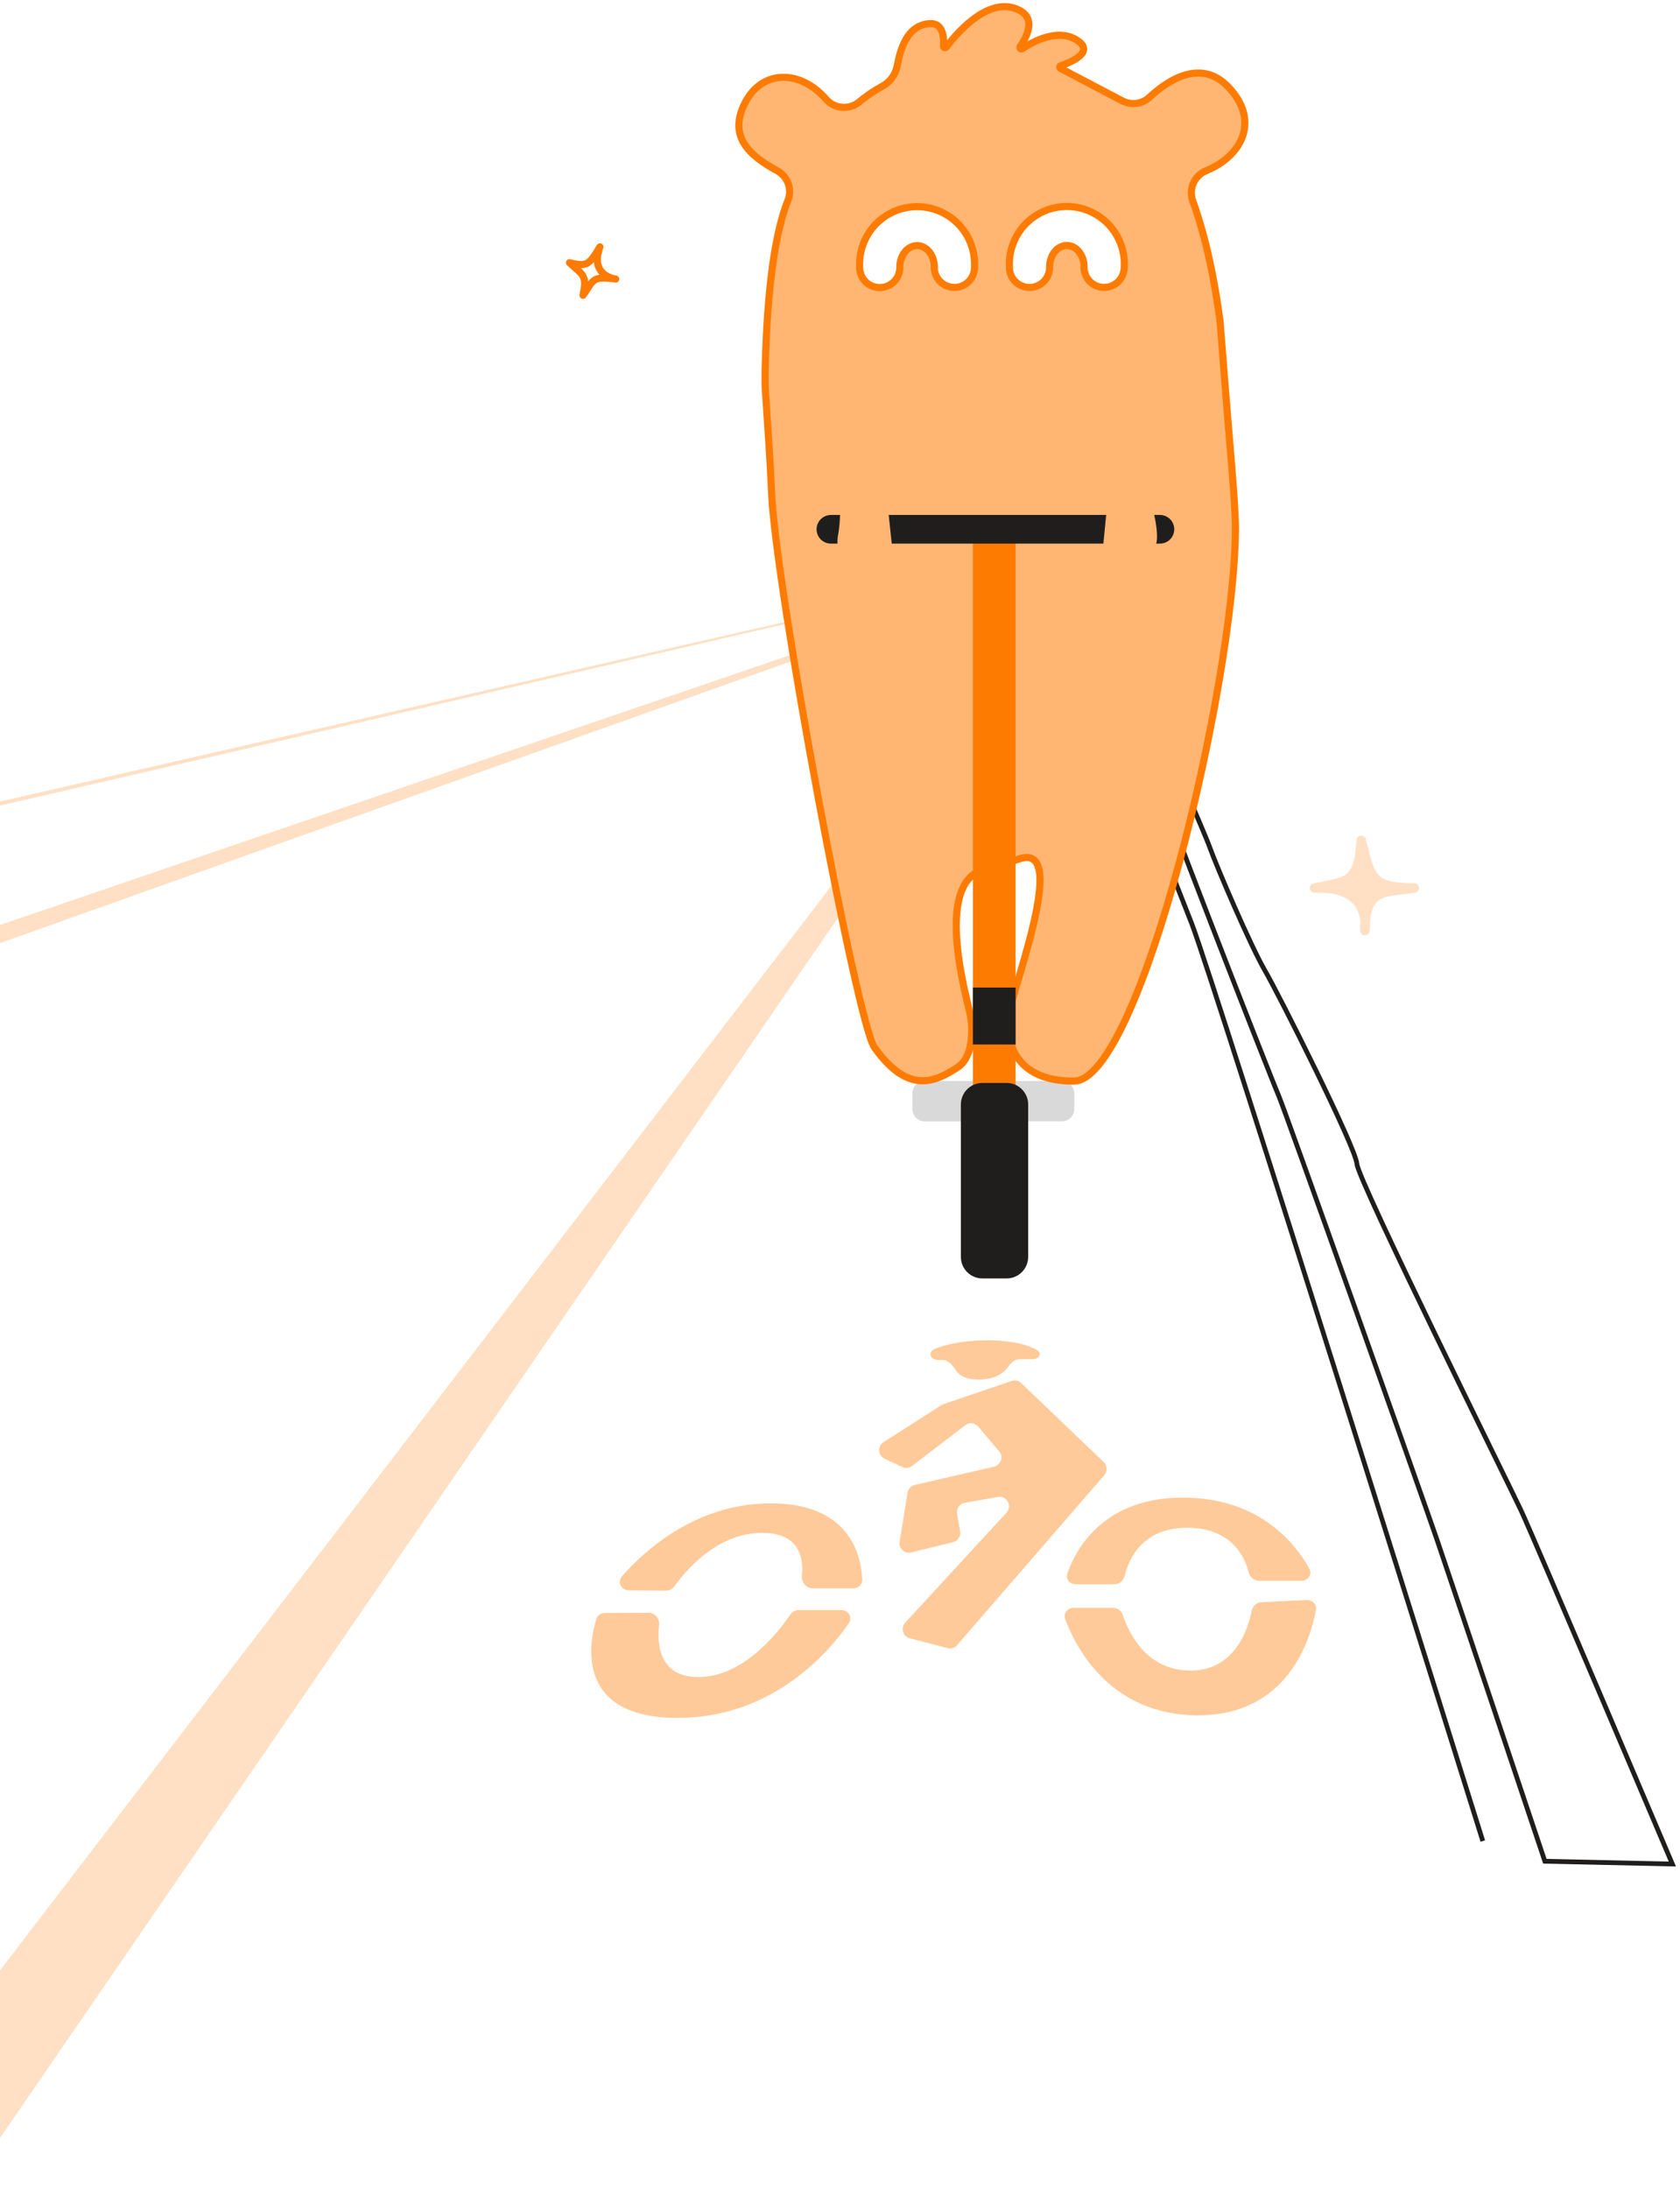 <svg width="354" height="461" viewBox="0 0 354 461" fill="none" xmlns="http://www.w3.org/2000/svg">
    <rect x="193" y="228" width="33" height="8" rx="3" fill="#D9D9D9"/>
    <path d="M229.797 121.627L236.396 137.854C237.333 140.195 242.355 158.147 242.472 160.387C242.59 162.627 267.941 227.401 269.347 230.554C270.753 233.707 299.954 316.011 302.875 324.534C305.796 333.057 325.524 392.017 325.524 392.017L352.391 392.602C352.391 392.602 323.181 323.832 320.495 318.111C317.808 312.39 286.131 248.529 285.92 245.142C285.709 241.754 269.519 209.535 266.527 204.399C263.536 199.264 256.374 182.545 254.961 178.596C253.547 174.647 244.323 154.08 241.871 147.188C239.419 140.297 230.422 121.736 230.422 121.736L229.492 121.674L230.273 123.797C230.273 123.797 236.092 139.407 236.88 145.986C237.669 152.566 239.926 159.458 241.645 167.38C243.363 175.302 246.26 182.124 251.079 194.448C255.898 206.772 312.45 387.763 312.45 387.763" stroke="#1F1E1D" stroke-miterlimit="10"/>
    <path d="M-7.001 460.5L-10.852 429.147L175.833 185.733L177.231 192.336L-7.001 460.5Z" fill="#FFE0C4"/>
    <path d="M-1.001 199L-3.109 195.878L167.116 137.766L167.343 139.057L-1.001 199Z" fill="#FFE0C4"/>
    <path d="M-2.633 170.28L-3 169.5L166 130.85L166.052 131.297L-2.633 170.28Z" fill="#FFE0C4"/>
    <path d="M205.508 228.188H194.863C194.301 228.188 193.763 228.411 193.366 228.808C192.969 229.205 192.746 229.743 192.746 230.304V233.59C192.746 234.151 192.969 234.689 193.366 235.085C193.763 235.482 194.301 235.705 194.863 235.705H202.954" stroke="#D9D9D9" stroke-miterlimit="10"/>
    <path d="M216.253 235.681H223.758C224.036 235.681 224.312 235.627 224.568 235.52C224.825 235.414 225.059 235.258 225.255 235.062C225.452 234.865 225.608 234.632 225.714 234.376C225.82 234.119 225.875 233.844 225.875 233.566V230.304C225.875 230.026 225.82 229.751 225.714 229.494C225.608 229.238 225.452 229.004 225.255 228.808C225.059 228.612 224.825 228.456 224.568 228.349C224.312 228.243 224.036 228.188 223.758 228.188H213.418" stroke="#D9D9D9" stroke-miterlimit="10"/>
    <path d="M258.123 80.908C257.616 74.461 257.209 69.201 257.084 67.702C257.084 67.702 257.084 67.702 257.084 67.648C257.084 67.593 257.084 67.39 257.03 67.257C255.343 54.855 253.047 47.05 251.328 42.32C250.887 41.098 250.936 39.753 251.465 38.566C251.993 37.379 252.96 36.442 254.163 35.951C261.786 32.829 265.605 25.243 258.693 18.187C252.859 12.24 245.846 17.094 242.245 20.458C241.486 21.171 240.524 21.628 239.492 21.768C238.461 21.908 237.411 21.723 236.489 21.239L223.462 14.409C223.408 14.382 223.364 14.339 223.334 14.286C223.305 14.233 223.291 14.173 223.296 14.113C223.302 14.052 223.324 13.995 223.362 13.948C223.4 13.9 223.451 13.866 223.509 13.848C225.555 13.145 231.124 10.889 226.633 8.283C222.822 6.097 217.964 8.563 215.379 10.265C215.318 10.305 215.246 10.322 215.174 10.315C215.102 10.307 215.035 10.275 214.984 10.223C214.934 10.171 214.902 10.104 214.896 10.032C214.89 9.96 214.908 9.888 214.949 9.828C216.628 7.408 218.636 3.178 213.551 1.664C207.592 -0.1 201.407 7.244 199.368 9.945C199.328 9.999 199.271 10.039 199.206 10.058C199.141 10.078 199.071 10.075 199.008 10.051C198.944 10.027 198.89 9.984 198.854 9.927C198.817 9.869 198.801 9.802 198.806 9.734C198.931 7.963 198.751 4.848 196.018 4.965C191.238 5.223 189.77 10.046 189.036 13.957C188.848 14.858 188.464 15.706 187.911 16.442C187.357 17.177 186.648 17.781 185.833 18.21C184.111 19.157 182.484 20.268 180.976 21.528C179.964 22.334 178.681 22.718 177.392 22.6C176.104 22.482 174.912 21.871 174.064 20.895C168.651 14.651 160.599 14.581 156.975 21.676C153.469 28.568 157.577 32.603 163.809 35.99C164.884 36.587 165.702 37.557 166.107 38.718C166.511 39.878 166.475 41.146 166.004 42.281C162.653 50.617 161.505 65.298 161.216 78.348C161.216 78.739 161.216 79.129 161.216 79.527V79.722C161.216 80.784 161.216 81.829 161.318 82.844C161.763 89.783 162.294 96.721 162.575 103.668C163.403 123.766 180.632 215.506 184.248 220.595C191.402 230.656 197.08 227.854 201.774 224.81C204.617 222.968 205.101 218.324 204.554 214.257C204.242 211.916 196.182 185.769 207.561 183.037C208.568 182.803 209.584 182.577 210.568 182.257L214.606 180.961C226.157 176.731 211.958 211.526 212.216 215.647C212.684 223.147 216.995 227.705 226.274 227.705C240.098 227.705 260.099 144.605 260.326 111.488C260.333 105.908 258.951 91.71 258.123 80.908ZM205.351 56.307C205.351 57.431 204.904 58.509 204.109 59.304C203.313 60.099 202.235 60.545 201.11 60.545C199.985 60.545 198.906 60.099 198.111 59.304C197.316 58.509 196.869 57.431 196.869 56.307V56.182C196.873 56.133 196.873 56.083 196.869 56.034C196.791 53.622 195.198 51.733 193.245 51.733C191.293 51.733 189.684 53.653 189.613 56.065C189.609 56.125 189.609 56.185 189.613 56.245V56.338C189.611 57.462 189.164 58.538 188.369 59.333C187.574 60.127 186.497 60.574 185.373 60.576C184.249 60.574 183.173 60.127 182.379 59.332C181.585 58.538 181.14 57.461 181.14 56.338V56.065C181.081 54.44 181.351 52.819 181.933 51.301C182.515 49.782 183.397 48.396 184.527 47.225C185.657 46.055 187.011 45.124 188.509 44.488C190.007 43.852 191.618 43.525 193.245 43.525C194.873 43.525 196.483 43.852 197.981 44.488C199.479 45.124 200.833 46.055 201.963 47.225C203.093 48.396 203.975 49.782 204.557 51.301C205.139 52.819 205.409 54.44 205.351 56.065V56.307ZM236.888 56.307C236.888 57.429 236.442 58.505 235.648 59.298C234.854 60.092 233.777 60.537 232.655 60.537C231.532 60.537 230.455 60.092 229.661 59.298C228.868 58.505 228.422 57.429 228.422 56.307V56.182C228.43 56.133 228.43 56.083 228.422 56.034C228.351 53.622 226.75 51.702 224.798 51.702C222.845 51.702 221.244 53.622 221.174 56.034C221.17 56.093 221.17 56.154 221.174 56.213V56.307C221.174 57.431 220.727 58.509 219.932 59.304C219.136 60.099 218.058 60.545 216.933 60.545C215.808 60.545 214.73 60.099 213.934 59.304C213.139 58.509 212.692 57.431 212.692 56.307V56.034C212.634 54.408 212.904 52.788 213.486 51.269C214.068 49.751 214.95 48.365 216.08 47.194C217.21 46.024 218.564 45.093 220.062 44.457C221.56 43.821 223.17 43.493 224.798 43.493C226.425 43.493 228.036 43.821 229.534 44.457C231.031 45.093 232.386 46.024 233.516 47.194C234.645 48.365 235.528 49.751 236.11 51.269C236.692 52.788 236.962 54.408 236.903 56.034L236.888 56.307Z" fill="#FFB673" stroke="#FE7B01" stroke-width="1.5" stroke-miterlimit="10"/>
    <rect x="205" y="113" width="9" height="117" fill="#FE7B01"/>
    <rect x="205" y="208" width="9" height="12" fill="#1F1E1D"/>
    <path d="M243.628 114.501H244.409C244.806 114.501 245.199 114.423 245.565 114.271C245.932 114.119 246.265 113.897 246.546 113.616C246.827 113.336 247.049 113.003 247.201 112.636C247.353 112.27 247.431 111.877 247.431 111.481V111.481C247.431 110.679 247.113 109.911 246.546 109.345C245.979 108.778 245.21 108.46 244.409 108.46H243.206C243.206 108.46 244.19 112.558 243.628 114.501Z" fill="#1F1E1D"/>
    <path d="M187.904 114.501H232.499L233.085 108.46H187.263L187.904 114.501Z" fill="#1F1E1D"/>
    <path d="M176.469 114.501H175.086C174.69 114.501 174.297 114.423 173.93 114.271C173.563 114.119 173.23 113.897 172.949 113.616C172.669 113.336 172.446 113.003 172.294 112.636C172.142 112.27 172.064 111.877 172.064 111.481C172.066 110.68 172.385 109.913 172.952 109.347C173.518 108.781 174.285 108.462 175.086 108.46H177.008C176.974 109.767 176.856 111.07 176.656 112.362C176.499 113.064 176.436 113.783 176.469 114.501Z" fill="#1F1E1D"/>
    <path d="M212.106 228.587H207.014C204.779 228.587 202.968 230.397 202.968 232.63V264.724C202.968 266.957 204.779 268.767 207.014 268.767H212.106C214.34 268.767 216.151 266.957 216.151 264.724V232.63C216.151 230.397 214.34 228.587 212.106 228.587Z" fill="#1F1E1D" stroke="#1F1E1D" stroke-miterlimit="10"/>
    <path d="M209.6 128.449C211.174 128.449 212.451 127.173 212.451 125.6C212.451 124.026 211.174 122.751 209.6 122.751C208.026 122.751 206.749 124.026 206.749 125.6C206.749 127.173 208.026 128.449 209.6 128.449Z" fill="#FE7B01"/>
    <path d="M186.182 303.74C184.854 304.587 184.982 306.566 186.408 307.236L190.114 308.977C190.79 309.294 191.586 309.209 192.179 308.756L203.391 300.184C204.239 299.536 205.446 299.667 206.134 300.482L210.522 305.678C211.488 306.822 210.901 308.582 209.443 308.918L192.765 312.759C191.973 312.941 191.371 313.585 191.24 314.387L189.56 324.71C189.329 326.125 190.619 327.315 192.011 326.973L200.825 324.808C201.846 324.557 202.499 323.557 202.317 322.521L201.672 318.835C201.482 317.749 202.207 316.714 203.293 316.521L210.255 315.288C212.14 314.954 213.371 317.204 212.074 318.612L190.741 341.772C189.717 342.883 190.248 344.684 191.71 345.063L199.658 347.123C200.394 347.313 201.174 347.071 201.671 346.496L232.696 310.698C233.394 309.892 233.337 308.68 232.567 307.943L215.178 291.305C214.639 290.789 213.857 290.616 213.15 290.857L198.822 295.741C198.671 295.793 198.526 295.863 198.391 295.949L186.182 303.74Z" fill="#FFCA99"/>
    <path d="M224.914 331.387C224.505 332.563 225.411 333.682 226.656 333.682H234.82C235.873 333.682 236.761 332.862 237.009 331.838C237.817 328.496 240.624 321.779 250.134 321.779C259.515 321.779 262.284 327.912 263.088 331.089C263.349 332.118 264.242 332.948 265.303 332.948H274.259C275.637 332.948 276.547 331.613 275.887 330.403C273.234 325.545 265.729 315.426 249.236 315.426C232.345 315.426 226.622 326.483 224.914 331.387Z" fill="#FFCA99"/>
    <path d="M263.747 339.279C263.942 338.294 264.763 337.509 265.766 337.461L275.342 336.999C276.542 336.941 277.5 337.946 277.282 339.128C276.168 345.156 271.418 361.28 252.469 361.28C233.882 361.28 226.632 346.883 224.458 341.054C224.005 339.84 224.928 338.646 226.223 338.646H234.545C235.495 338.646 236.32 339.312 236.617 340.214C237.767 343.715 241.454 351.86 250.86 351.86C260.237 351.86 262.993 343.09 263.747 339.279Z" fill="#FFCA99"/>
    <path d="M168.971 331.823C168.831 333.179 169.836 334.533 171.199 334.533H179.84C180.856 334.533 181.699 333.772 181.67 332.757C181.538 328.234 179.529 316.636 162.403 316.636C146.507 316.636 135.577 326.837 131.067 331.995C130.016 333.196 130.881 334.928 132.476 334.944L140.366 335.021C141.071 335.028 141.725 334.669 142.132 334.093C144.149 331.237 150.898 322.849 160.599 322.849C168.637 322.849 169.325 328.372 168.971 331.823Z" fill="#FFCA99"/>
    <path d="M125.65 341C125.886 340.223 126.611 339.736 127.423 339.732L136.706 339.689C138.035 339.682 139.033 340.961 138.884 342.281C138.439 346.217 138.82 353.226 147.167 353.226C156.927 353.226 164.389 343.246 166.516 340.072C166.909 339.484 167.562 339.114 168.269 339.114H177.281C178.794 339.114 179.701 340.694 178.837 341.935C174.602 348.019 162.789 361.827 142.809 361.827C120.904 361.827 124.224 345.687 125.65 341Z" fill="#FFCA99"/>
    <path d="M212.576 287.707C213.095 286.936 213.912 286.281 214.842 286.281H217.566C219.041 286.281 219.655 284.938 218.351 284.249C216.498 283.268 213.31 282.301 207.944 282.301C203.064 282.301 199.512 283.132 197.077 284.049C195.394 284.683 195.926 286.437 197.724 286.437H198.611C199.852 286.437 200.821 287.668 201.501 288.705C202.131 289.666 203.467 290.566 206.265 290.566C209.94 290.566 211.736 288.954 212.576 287.707Z" fill="#FFCA99"/>
    <path d="M287.602 196C287.602 196 289.354 186.491 277 187.029C283.764 185.648 286.317 186.132 286.82 177C288.851 184.984 289.019 187.029 298 187.029C291.888 188.016 287.602 186.904 287.602 196Z" fill="#FFE0C4" stroke="#FFE0C4" stroke-width="2" stroke-linecap="round" stroke-linejoin="round"/>
    <path d="M129.736 58.771C129.736 58.771 124.156 58.181 126.411 52C124.156 55.684 123.799 56.274 120.001 55.327C122.743 57.941 123.799 57.825 122.846 62.188C125.102 59.128 124.512 58.058 129.736 58.771Z" stroke="#FE7B01" stroke-width="1.5" stroke-linecap="round" stroke-linejoin="round"/>
</svg>
